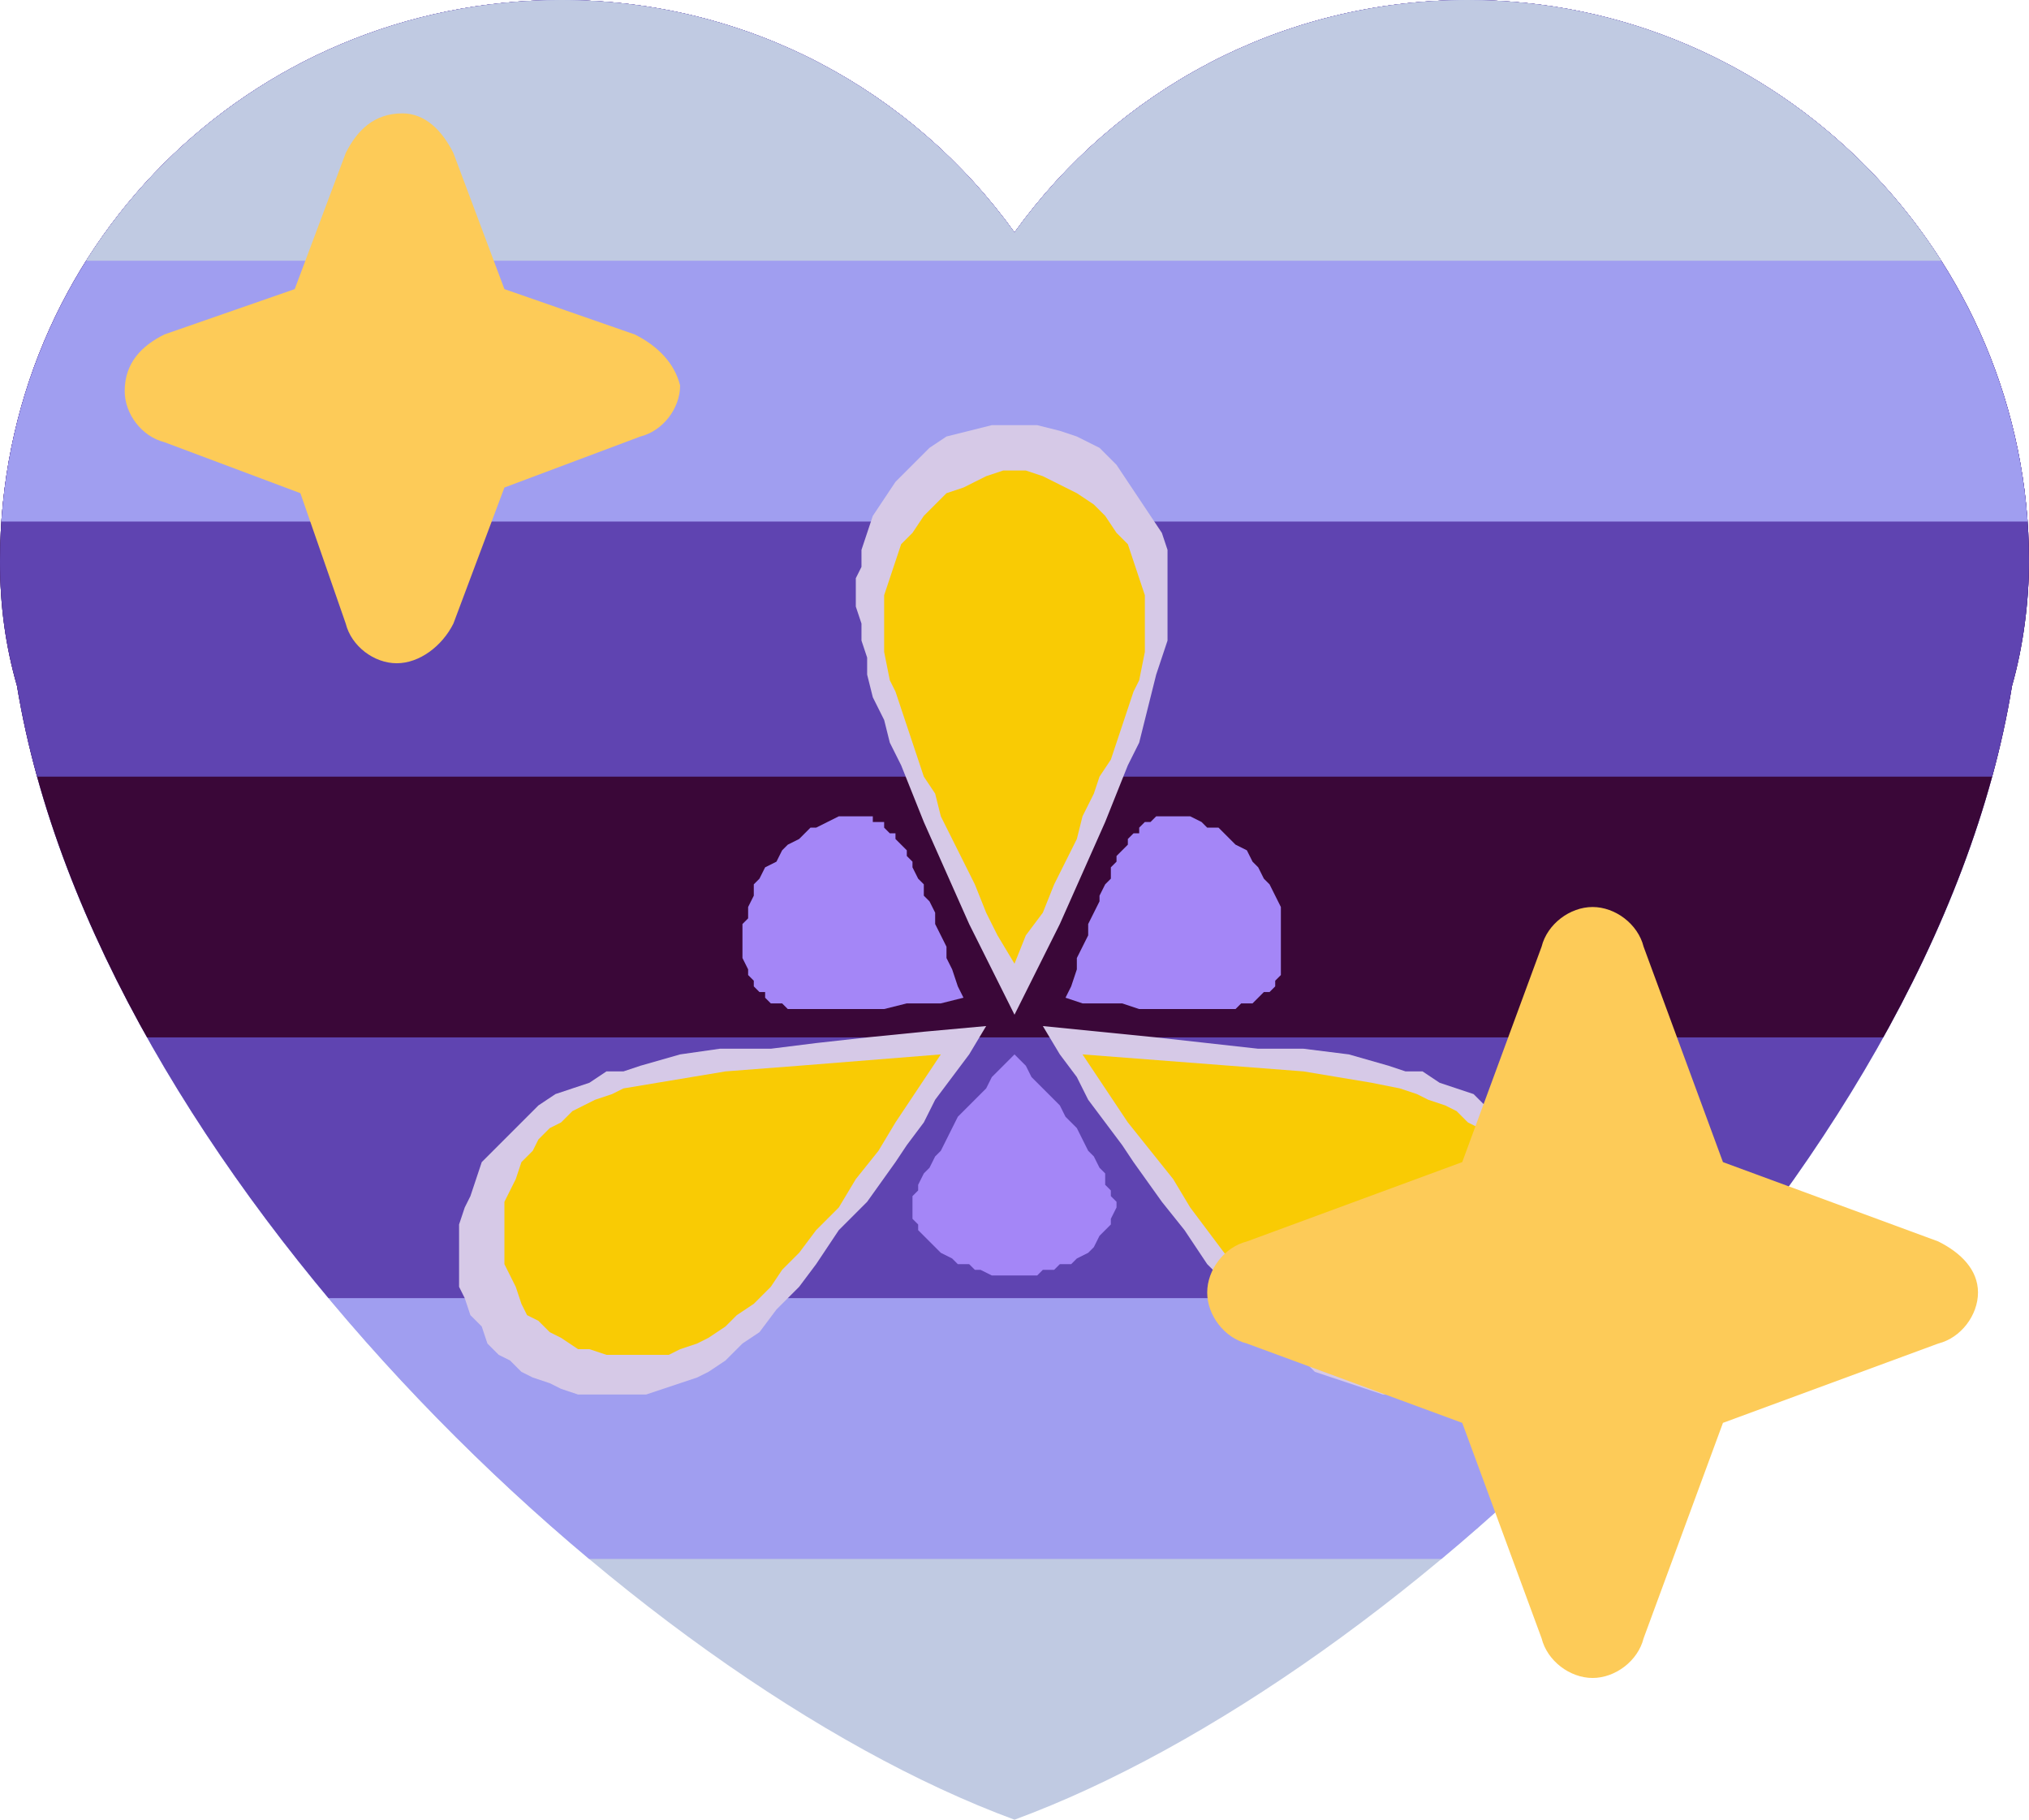 <?xml version="1.0" encoding="utf-8"?>
<!-- Generator: Adobe Illustrator 22.1.0, SVG Export Plug-In . SVG Version: 6.00 Build 0)  -->
<svg version="1.1" id="Layer_1" xmlns="http://www.w3.org/2000/svg" xmlns:xlink="http://www.w3.org/1999/xlink" x="0px" y="0px"
	 viewBox="0 0 35.8 32.1" style="enable-background:new 0 0 35.8 32.1;" xml:space="preserve">
<style type="text/css">
	.st0{clip-path:url(#SVGID_2_);fill:#C0CAE2;}
	.st1{clip-path:url(#SVGID_2_);fill:#A09EF0;}
	.st2{clip-path:url(#SVGID_2_);fill:#5F44B1;}
	.st3{clip-path:url(#SVGID_2_);fill:#3A0738;}
	.st4{clip-path:url(#SVGID_2_);}
	.st5{fill:#D6C9E7;}
	.st6{fill:#F9CB04;}
	.st7{fill:#A486F7;}
	.st8{fill:#FDCB58;}
</style>
<g>
	<defs>
		<path id="SVGID_1_" d="M35.8,9.9c0-5.4-4.4-9.9-9.9-9.9c-3.3,0-6.2,1.6-8,4.1C16.1,1.6,13.2,0,9.9,0C4.4,0,0,4.4,0,9.9
			c0,0.8,0.1,1.5,0.3,2.2c1.4,8.5,10.8,17.5,17.6,20c6.8-2.5,16.2-11.4,17.6-20C35.7,11.4,35.8,10.6,35.8,9.9z"/>
	</defs>
	<clipPath id="SVGID_2_">
		<use xlink:href="#SVGID_1_"  style="overflow:visible;"/>
	</clipPath>
	<rect class="st0" width="35.8" height="32.1"/>
	<rect class="st1" width="35.8" height="27.5"/>
	<rect class="st2" width="35.8" height="22.9"/>
	<rect class="st3" width="35.8" height="18.3"/>
	<rect class="st2" width="35.8" height="13.7"/>
	<rect class="st1" width="35.8" height="9.2"/>
	<rect class="st0" width="35.8" height="4.6"/>
	<g id="SPLINE_2_" class="st4">
		<polyline class="st5" points="17.9,17.9 17.7,17.5 17.5,17.1 17.3,16.7 17.1,16.3 16.7,15.4 16.3,14.5 15.9,13.5 15.7,13.1 
			15.6,12.7 15.4,12.3 15.3,11.9 15.3,11.6 15.2,11.3 15.2,11 15.1,10.7 15.1,10.2 15.2,10 15.2,9.7 15.3,9.4 15.4,9.1 15.6,8.8 
			15.8,8.5 16.1,8.2 16.4,7.9 16.7,7.7 17.1,7.6 17.5,7.5 17.9,7.5 		"/>
	</g>
	<g id="SPLINE_3_" class="st4">
		<polyline class="st5" points="17.9,17.9 18.1,17.5 18.3,17.1 18.5,16.7 18.7,16.3 19.1,15.4 19.5,14.5 19.9,13.5 20.1,13.1 
			20.2,12.7 20.3,12.3 20.4,11.9 20.5,11.6 20.6,11.3 20.6,11 20.6,10.7 20.6,10.2 20.6,10 20.6,9.7 20.5,9.4 20.3,9.1 20.1,8.8 
			19.9,8.5 19.7,8.2 19.4,7.9 19,7.7 18.7,7.6 18.3,7.5 17.9,7.5 		"/>
	</g>
	<g id="SPLINE_9_" class="st4">
		<polyline class="st5" points="18.4,18.1 19.4,18.2 20.4,18.3 21.3,18.4 22.2,18.5 23,18.5 23.8,18.6 24.5,18.8 24.8,18.9 
			25.1,18.9 25.4,19.1 25.7,19.2 26,19.3 26.2,19.5 26.5,19.7 26.7,19.9 26.9,20.1 27.1,20.3 27.3,20.5 27.4,20.8 27.5,21.1 
			27.6,21.3 27.7,21.6 27.7,21.9 27.7,22.1 27.7,22.4 27.6,22.7 27.5,22.9 27.4,23.2 27.3,23.4 27.2,23.7 27,23.9 26.8,24 
			26.6,24.2 26.4,24.3 26.1,24.4 25.9,24.5 25.6,24.6 25.3,24.6 25,24.6 24.7,24.6 24.4,24.6 24.1,24.5 23.8,24.4 23.5,24.3 
			23.2,24.2 23,24 22.7,23.7 22.4,23.5 22.1,23.1 21.7,22.7 21.3,22.3 20.9,21.7 20.5,21.2 20,20.5 19.8,20.2 19.5,19.8 19.2,19.4 
			19,19 18.7,18.6 18.4,18.1 		"/>
	</g>
	<g id="SPLINE_7_" class="st4">
		<polyline class="st5" points="17.4,18.1 16.3,18.2 15.3,18.3 14.4,18.4 13.6,18.5 12.7,18.5 12,18.6 11.3,18.8 11,18.9 10.7,18.9 
			10.4,19.1 10.1,19.2 9.8,19.3 9.5,19.5 9.3,19.7 9.1,19.9 8.9,20.1 8.7,20.3 8.5,20.5 8.4,20.8 8.3,21.1 8.2,21.3 8.1,21.6 
			8.1,21.9 8.1,22.1 8.1,22.4 8.1,22.7 8.2,22.9 8.3,23.2 8.5,23.4 8.6,23.7 8.8,23.9 9,24 9.2,24.2 9.4,24.3 9.7,24.4 9.9,24.5 
			10.2,24.6 10.5,24.6 10.8,24.6 11.1,24.6 11.4,24.6 11.7,24.5 12,24.4 12.3,24.3 12.5,24.2 12.8,24 13.1,23.7 13.4,23.5 
			13.7,23.1 14.1,22.7 14.4,22.3 14.8,21.7 15.3,21.2 15.8,20.5 16,20.2 16.3,19.8 16.5,19.4 16.8,19 17.1,18.6 17.4,18.1 		"/>
	</g>
	<g id="SPLINE" class="st4">
		<polyline class="st6" points="17.9,17 18.1,16.5 18.4,16.1 18.6,15.6 18.8,15.2 19,14.8 19.1,14.4 19.3,14 19.4,13.7 19.6,13.4 
			19.7,13.1 19.8,12.8 19.9,12.5 20,12.2 20.1,12 20.2,11.5 20.2,11.3 20.2,11 20.2,10.8 20.2,10.5 20.1,10.2 20,9.9 19.9,9.6 
			19.7,9.4 19.5,9.1 19.3,8.9 19,8.7 18.8,8.6 18.6,8.5 18.4,8.4 18.1,8.3 17.9,8.3 		"/>
	</g>
	<g id="SPLINE_1_" class="st4">
		<polyline class="st6" points="17.9,17 17.6,16.5 17.4,16.1 17.2,15.6 17,15.2 16.8,14.8 16.6,14.4 16.5,14 16.3,13.7 16.2,13.4 
			16.1,13.1 16,12.8 15.9,12.5 15.8,12.2 15.7,12 15.6,11.5 15.6,11.3 15.6,11 15.6,10.8 15.6,10.5 15.7,10.2 15.8,9.9 15.9,9.6 
			16.1,9.4 16.3,9.1 16.5,8.9 16.7,8.7 17,8.6 17.2,8.5 17.4,8.4 17.7,8.3 17.9,8.3 		"/>
	</g>
	<g id="SPLINE_4_" class="st4">
		<polyline class="st7" points="18.8,17.6 19.1,17.7 19.5,17.7 19.8,17.7 20.1,17.8 20.5,17.8 20.8,17.8 21.1,17.8 21.4,17.8 
			21.6,17.8 21.7,17.8 21.8,17.8 21.9,17.7 22.1,17.7 22.1,17.7 22.2,17.6 22.3,17.5 22.4,17.5 22.5,17.4 22.5,17.3 22.6,17.2 
			22.6,17.1 22.6,16.9 22.6,16.8 22.6,16.6 22.6,16.5 22.6,16.3 22.6,16.2 22.6,16 22.5,15.8 22.4,15.6 22.3,15.5 22.2,15.3 
			22.1,15.2 22,15 21.8,14.9 21.7,14.8 21.5,14.6 21.3,14.6 21.2,14.5 21,14.4 20.8,14.4 20.7,14.4 20.5,14.4 20.4,14.4 20.3,14.5 
			20.3,14.5 20.2,14.5 20.1,14.6 20.1,14.7 20,14.7 19.9,14.8 19.9,14.9 19.8,15 19.7,15.1 19.7,15.2 19.6,15.3 19.6,15.5 
			19.5,15.6 19.4,15.8 19.4,15.9 19.3,16.1 19.2,16.3 19.2,16.5 19.1,16.7 19,16.9 19,17.1 18.9,17.4 18.8,17.6 		"/>
	</g>
	<g id="SPLINE_5_" class="st4">
		<polyline class="st7" points="17,17.6 16.6,17.7 16.3,17.7 16,17.7 15.6,17.8 15.3,17.8 15,17.8 14.6,17.8 14.3,17.8 14.2,17.8 
			14.1,17.8 13.9,17.8 13.8,17.7 13.7,17.7 13.6,17.7 13.5,17.6 13.5,17.5 13.4,17.5 13.3,17.4 13.3,17.3 13.2,17.2 13.2,17.1 
			13.1,16.9 13.1,16.8 13.1,16.6 13.1,16.5 13.1,16.3 13.2,16.2 13.2,16 13.3,15.8 13.3,15.6 13.4,15.5 13.5,15.3 13.7,15.2 
			13.8,15 13.9,14.9 14.1,14.8 14.3,14.6 14.4,14.6 14.6,14.5 14.8,14.4 14.9,14.4 15.1,14.4 15.2,14.4 15.4,14.4 15.4,14.5 
			15.5,14.5 15.6,14.5 15.6,14.6 15.7,14.7 15.8,14.7 15.8,14.8 15.9,14.9 16,15 16,15.1 16.1,15.2 16.1,15.3 16.2,15.5 16.3,15.6 
			16.3,15.8 16.4,15.9 16.5,16.1 16.5,16.3 16.6,16.5 16.7,16.7 16.7,16.9 16.8,17.1 16.9,17.4 17,17.6 		"/>
	</g>
	<g id="SPLINE_6_" class="st4">
		<polyline class="st6" points="16.6,18.6 14.1,18.8 12.8,18.9 12.2,19 11.6,19.1 11,19.2 10.8,19.3 10.5,19.4 10.3,19.5 10.1,19.6 
			9.9,19.8 9.7,19.9 9.5,20.1 9.4,20.3 9.2,20.5 9.1,20.8 9,21 8.9,21.2 8.9,21.5 8.9,21.8 8.9,22 8.9,22.3 9,22.5 9.1,22.7 9.2,23 
			9.3,23.2 9.5,23.3 9.7,23.5 9.9,23.6 10.2,23.8 10.4,23.8 10.7,23.9 11,23.9 11.2,23.9 11.5,23.9 11.8,23.9 12,23.8 12.3,23.7 
			12.5,23.6 12.8,23.4 13,23.2 13.3,23 13.6,22.7 13.8,22.4 14.1,22.1 14.4,21.7 14.8,21.3 15.1,20.8 15.5,20.3 15.8,19.8 
			16.2,19.2 16.6,18.6 		"/>
	</g>
	<g id="SPLINE_8_" class="st4">
		<polyline class="st6" points="19.1,18.6 21.7,18.8 23,18.9 23.6,19 24.2,19.1 24.7,19.2 25,19.3 25.2,19.4 25.5,19.5 25.7,19.6 
			25.9,19.8 26.1,19.9 26.2,20.1 26.4,20.3 26.5,20.5 26.7,20.8 26.8,21 26.8,21.2 26.9,21.5 26.9,21.8 26.9,22 26.9,22.3 
			26.8,22.5 26.7,22.7 26.6,23 26.4,23.2 26.3,23.3 26.1,23.5 25.8,23.6 25.6,23.8 25.3,23.8 25.1,23.9 24.8,23.9 24.5,23.9 
			24.3,23.9 24,23.9 23.7,23.8 23.5,23.7 23.2,23.6 23,23.4 22.7,23.2 22.5,23 22.2,22.7 21.9,22.4 21.6,22.1 21.3,21.7 21,21.3 
			20.7,20.8 20.3,20.3 19.9,19.8 19.5,19.2 19.1,18.6 		"/>
	</g>
	<g id="SPLINE_10_" class="st4">
		<polyline class="st7" points="17.9,18.6 18.1,18.8 18.2,19 18.4,19.2 18.6,19.4 18.7,19.5 18.8,19.7 19,19.9 19.1,20.1 19.2,20.3 
			19.3,20.4 19.4,20.6 19.5,20.7 19.5,20.9 19.6,21 19.6,21.1 19.7,21.2 19.7,21.3 19.6,21.5 19.6,21.6 19.5,21.7 19.4,21.8 
			19.3,22 19.2,22.1 19,22.2 18.9,22.3 18.7,22.3 18.6,22.4 18.4,22.4 18.3,22.5 18.2,22.5 18,22.5 17.9,22.5 		"/>
	</g>
	<g id="SPLINE_11_" class="st4">
		<polyline class="st7" points="17.9,18.6 17.7,18.8 17.5,19 17.4,19.2 17.2,19.4 17.1,19.5 16.9,19.7 16.8,19.9 16.7,20.1 
			16.6,20.3 16.5,20.4 16.4,20.6 16.3,20.7 16.2,20.9 16.2,21 16.1,21.1 16.1,21.2 16.1,21.3 16.1,21.5 16.2,21.6 16.2,21.7 
			16.3,21.8 16.5,22 16.6,22.1 16.8,22.2 16.9,22.3 17.1,22.3 17.2,22.4 17.3,22.4 17.5,22.5 17.6,22.5 17.7,22.5 17.9,22.5 		"/>
	</g>
</g>
<path class="st8" d="M34.2,21.9l-3.8-1.4L29,16.7c-0.1-0.4-0.5-0.7-0.9-0.7s-0.8,0.3-0.9,0.7l-1.4,3.8l-3.8,1.4
	c-0.4,0.1-0.7,0.5-0.7,0.9c0,0.4,0.3,0.8,0.7,0.9l3.8,1.4l1.4,3.8c0.1,0.4,0.5,0.7,0.9,0.7s0.8-0.3,0.9-0.7l1.4-3.8l3.8-1.4
	c0.4-0.1,0.7-0.5,0.7-0.9S34.6,22.1,34.2,21.9z M11.2,5.9L8.9,5.1L8,2.7C7.8,2.3,7.5,2,7.1,2C6.6,2,6.3,2.3,6.1,2.7L5.2,5.1L2.9,5.9
	C2.5,6.1,2.2,6.4,2.2,6.9c0,0.4,0.3,0.8,0.7,0.9l2.4,0.9L6.1,11c0.1,0.4,0.5,0.7,0.9,0.7S7.8,11.4,8,11l0.9-2.4l2.4-0.9
	c0.4-0.1,0.7-0.5,0.7-0.9C11.9,6.4,11.6,6.1,11.2,5.9z"/>
</svg>
